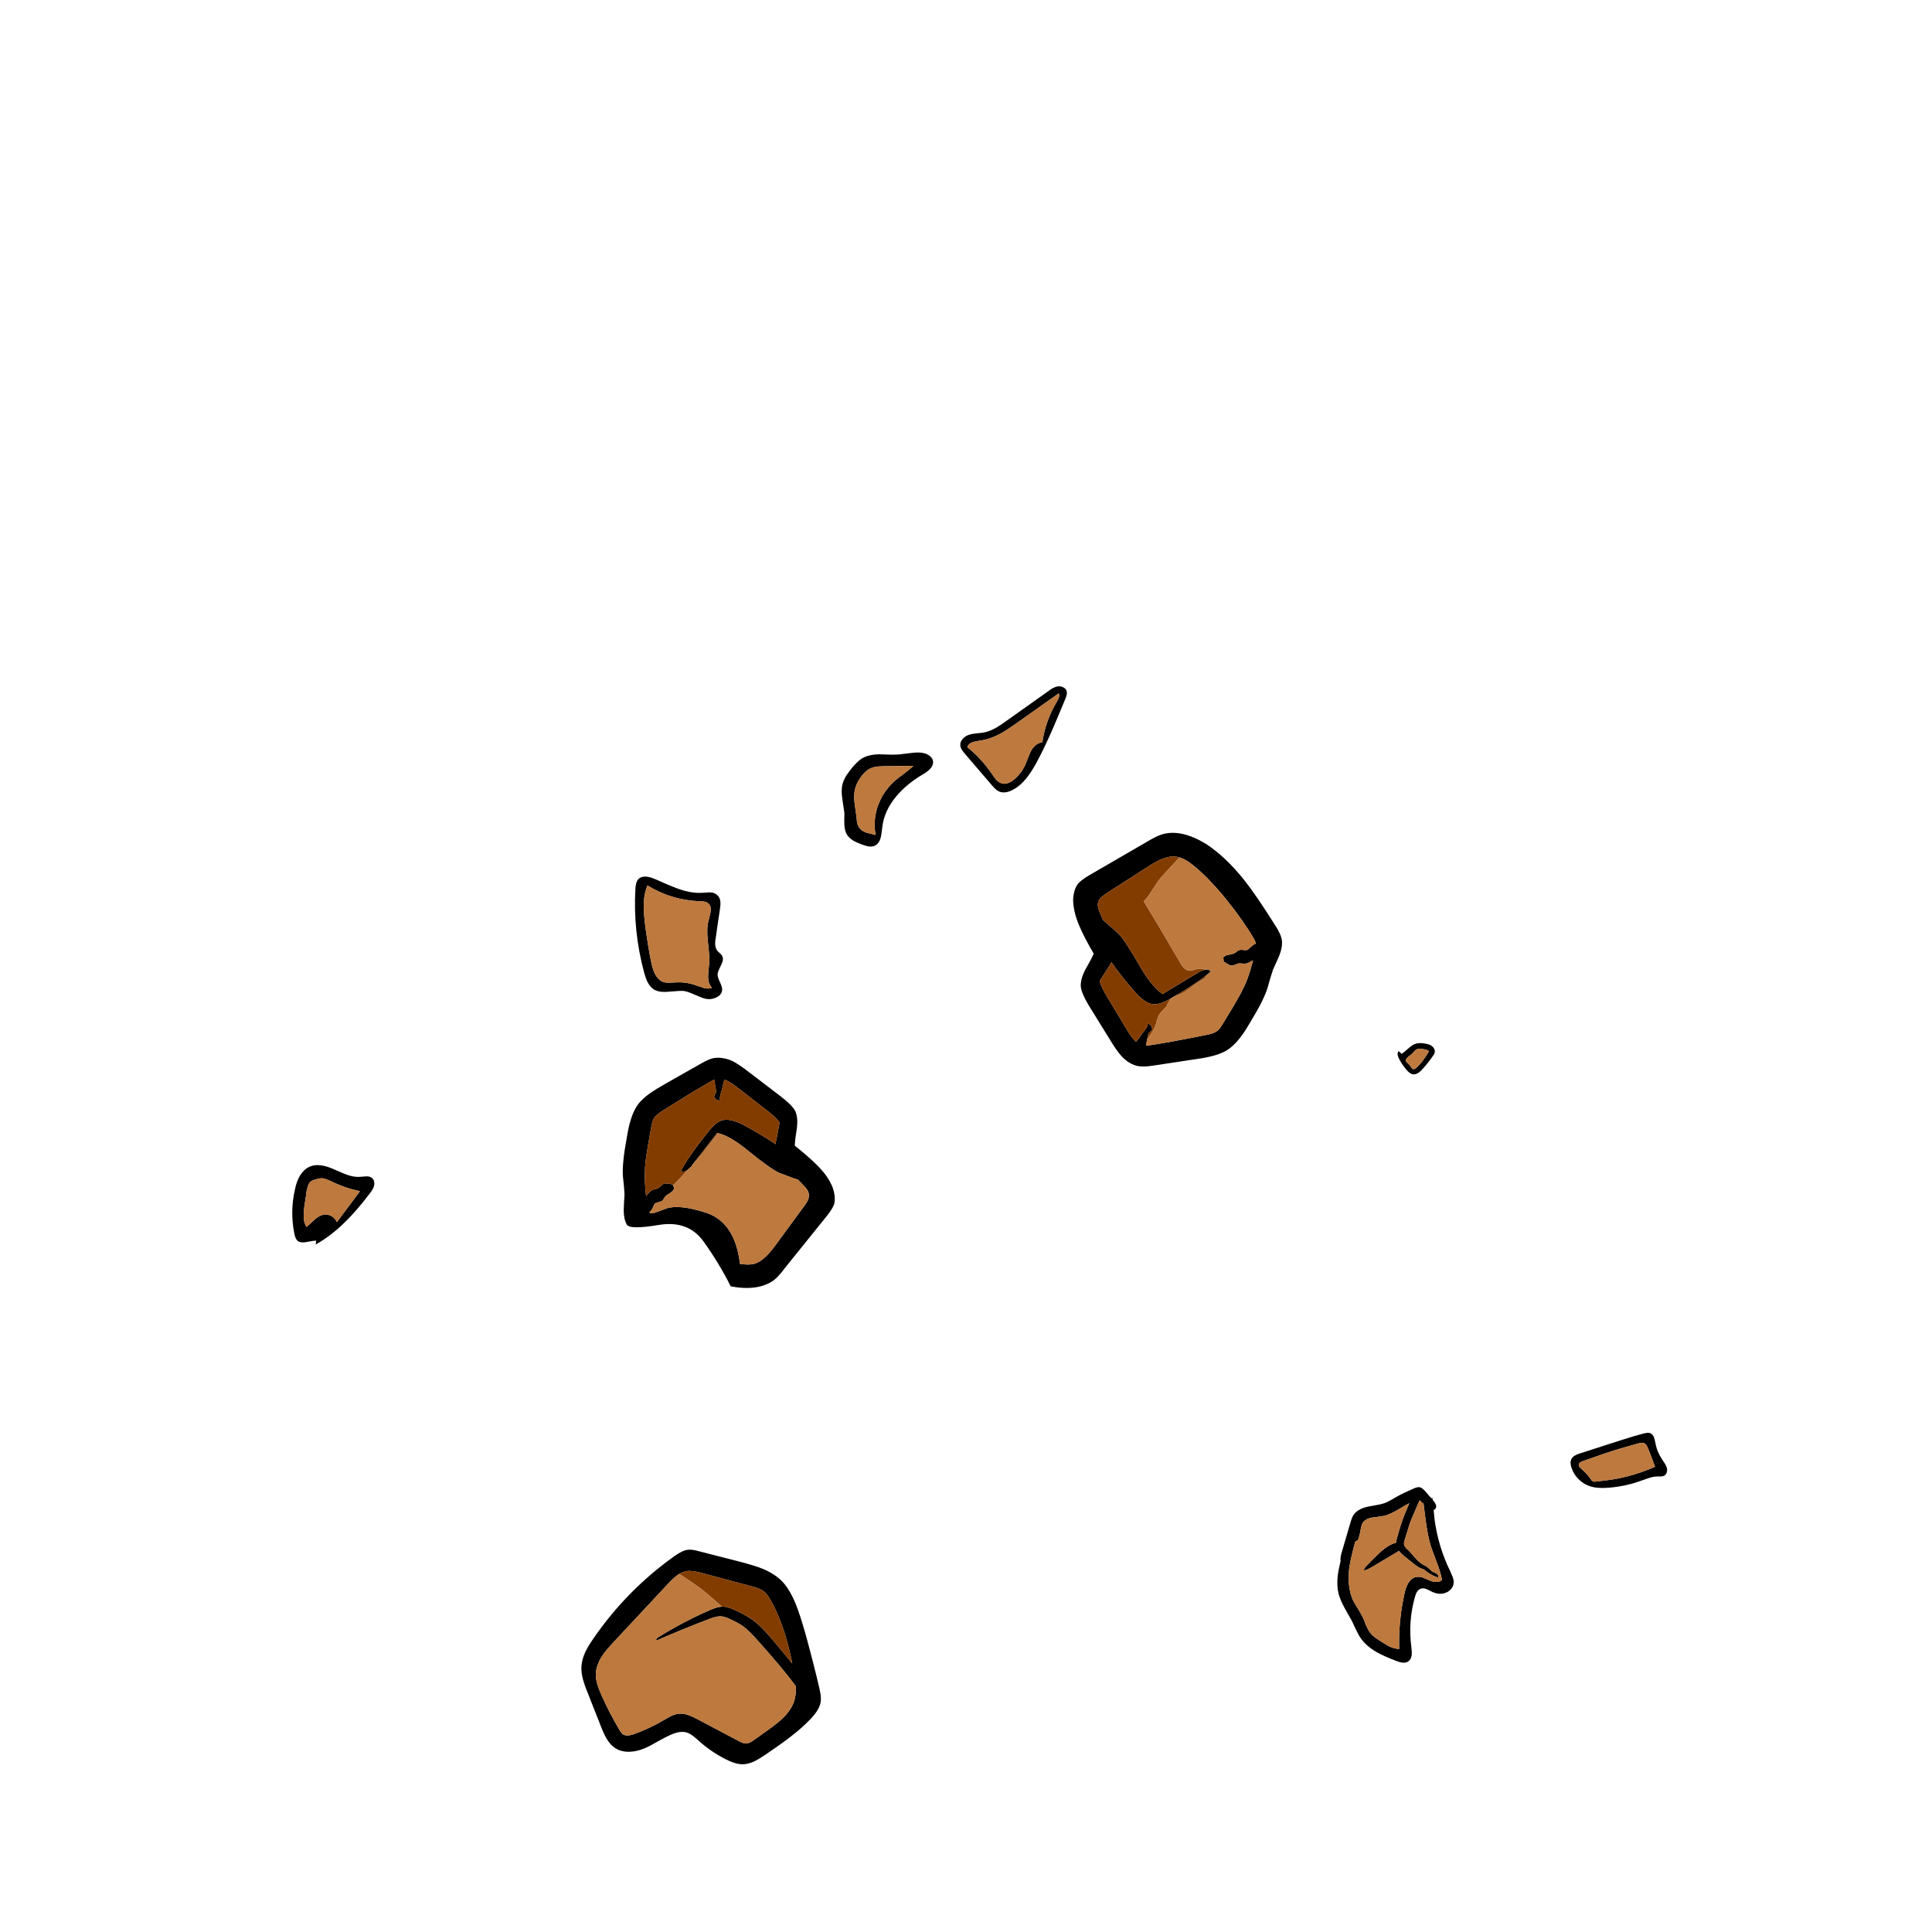 
<svg xmlns="http://www.w3.org/2000/svg" version="1.1" xmlns:xlink="http://www.w3.org/1999/xlink" preserveAspectRatio="none" x="0px" y="0px" width="500px" height="500px" viewBox="0 0 500 500">
<defs>
<g id="Ground_Break_debri_shrapnal_10G_0_Layer0_0_FILL">
<path fill="#000000" stroke="none" d="
M 31.55 -8.7
Q 27.8 -7.25 21.7 -2.2
L -13.4 26.45
Q -19.75 31.5 -22.1 35.15 -22.6 35.9 -22.85 36.7 -34 46.8 -39.6 53.3 -48.95 64.3 -53.1 75.3 -56.3 84 -57.75 97.35 -58.5 105 -59.8 120.15 -60.45 125.1 -62.15 134.8 -63.6 143.5 -63.45 149.45 -63.3 163.6 -55.55 179.65 -50.6 190.05 -38.8 207.15 -35.45 211.95 -32.75 214.3 -28.7 217.65 -24.7 217.65 -19.65 217.8 -15.25 213 -12.35 209.75 -9 203.25 8.5 168.65 37.8 144.15 45.85 137.15 51.65 138.6 55.7 139.35 58.8 143.9 60.6 146.5 63.7 152.45 69.55 162.05 78.5 164.5 83.45 166.05 88.35 164.9 93.55 163.75 96.9 160.25 99.75 157 101.3 151.65 101.85 149.75 103.25 141.95 108.95 102.3 127.75 64.95 131.5 58.05 134.5 52.75 137.5 53.4 139.55 51.7 142.8 49.25 142 41.1
L 141.9 39.3
Q 142.55 37.85 143.3 36.55
L 141.5 36.4 139.95 22.8
Q 139.15 15.8 136.85 13.2 134.1 10.35 127.35 9.35 111.3 6.2 101.05 5.3 93.8 4.8 90.15 4.4 83.95 3.9 79.4 2.7 74.75 1.4 67.75 -1.8 58 -6.25 56.2 -7 41.3 -12.85 31.55 -8.7
M 126.45 35.15
L 128 35.25
Q 123.75 43.55 117.8 55.1 105.45 78.95 100.55 94.75 99.25 99.05 93.95 120.55 90.15 136.35 85.75 145.85 81.2 146.6 76.8 143.35 72.95 140.65 70.05 136 66.55 130.3 64.65 127.55 61.25 122.9 57.5 120.95 50.75 117.3 41.8 121.2 34.8 124.3 27.4 131.6 -2.25 159.2 -25.2 194.6 -30.8 190.7 -35.2 183.3 -37.65 178.75 -41.65 169.15 -47 157.25 -47.25 150.25 -47.5 145.2 -46.1 137.8 -44 129.35 -43.35 125.2 -42.45 120.05 -42.05 110.95 -41.65 101 -41.15 96.7 -37.25 73.75 -17.15 51.6 -10.05 44.05 1.65 33.85 6.95 29.15 11.2 25.55
L 16 25.9
Q 22.9 20.75 25.5 18 29.1 14.15 31.05 12.45 34.3 9.35 37.4 8.3 42.05 6.75 47.9 8.4 51.8 9.6 57.9 12.95 67.1 17.65 70.45 18.8 79 21.8 97.7 22.7 104.7 23.05 110.25 23.85
L 96.15 32.9
Q 80.2 43.55 62.7 59 61.25 60.15 60.2 61.3 58.15 60.3 55.05 59.65 46.75 58.05 36 59.25 29.75 59.9 16.9 62.35
L 2.8 65.2
Q -1.35 66.35 -2.15 68.2 1.25 70.25 9.4 70.8
L 53.6 73.65
Q 55.55 73.75 57.25 73.65 57.5 76.75 58 79.45 58.4 81.65 60.5 88.55
L 65.15 103.95
Q 67.5 110.45 68.15 111.6 69.3 113.55 71.9 117.3 72.65 118.75 74.2 123.65 76.95 131.6 81.85 138.2 82.5 139.1 83.05 139.1 84.6 139.5 84.85 137.4 85.25 135.2 83.7 132.2 81.75 129 80.95 127.3 80.3 125.6 79.65 122.35 78.9 118.75 78.5 117.45 78 115.9 76.7 113.55 75.15 110.7 74.75 109.8 72.4 104.75 71.35 96.05 69.95 83.6 69.55 81.8 68.5 77.5 68.4 76.1 68 72.7 68.9 70.4 69.95 68.05 74.1 64.7
L 83.55 57.3
Q 92.5 49.9 99.35 45.35
L 125.45 28.9
Q 125.15 28 125.05 27.35 126.1 29.95 126.45 35.15 Z"/>

<path fill="#BD793E" stroke="none" d="
M 128 35.25
L 126.45 35.15
Q 126.1 29.95 125.05 27.35 125.15 28 125.45 28.9
L 99.35 45.35
Q 92.5 49.9 83.55 57.3
L 74.1 64.7
Q 69.95 68.05 68.9 70.4 68 72.7 68.4 76.1 68.5 77.5 69.55 81.8 69.95 83.6 71.35 96.05 72.4 104.75 74.75 109.8 75.15 110.7 76.7 113.55 78 115.9 78.5 117.45 78.9 118.75 79.65 122.35 80.3 125.6 80.95 127.3 81.75 129 83.7 132.2 85.25 135.2 84.85 137.4 84.6 139.5 83.05 139.1 82.5 139.1 81.85 138.2 76.95 131.6 74.2 123.65 72.65 118.75 71.9 117.3 69.3 113.55 68.15 111.6 67.5 110.45 65.15 103.95
L 60.5 88.55
Q 58.4 81.65 58 79.45 57.5 76.75 57.25 73.65 55.55 73.75 53.6 73.65
L 9.4 70.8
Q 1.25 70.25 -2.15 68.2 -1.35 66.35 2.8 65.2
L 16.9 62.35
Q 29.75 59.9 36 59.25 46.75 58.05 55.05 59.65 58.15 60.3 60.2 61.3 61.25 60.15 62.7 59 80.2 43.55 96.15 32.9
L 110.25 23.85
Q 104.7 23.05 97.7 22.7 79 21.8 70.45 18.8 67.1 17.65 57.9 12.95 51.8 9.6 47.9 8.4 42.05 6.75 37.4 8.3 34.3 9.35 31.05 12.45 29.1 14.15 25.5 18 22.9 20.75 16 25.9
L 11.2 25.55
Q 6.95 29.15 1.65 33.85 -10.05 44.05 -17.15 51.6 -37.25 73.75 -41.15 96.7 -41.65 101 -42.05 110.95 -42.45 120.05 -43.35 125.2 -44 129.35 -46.1 137.8 -47.5 145.2 -47.25 150.25 -47 157.25 -41.65 169.15 -37.65 178.75 -35.2 183.3 -30.8 190.7 -25.2 194.6 -2.25 159.2 27.4 131.6 34.8 124.3 41.8 121.2 50.75 117.3 57.5 120.95 61.25 122.9 64.65 127.55 66.55 130.3 70.05 136 72.95 140.65 76.8 143.35 81.2 146.6 85.75 145.85 90.15 136.35 93.95 120.55 99.25 99.05 100.55 94.75 105.45 78.95 117.8 55.1 123.75 43.55 128 35.25 Z"/>
</g>

<g id="Ground_Break_debri_shrapnal_9G_0_Layer0_0_FILL">
<path fill="#000000" stroke="none" d="
M 56.15 18.65
Q 56.05 16.2 55.75 14.9 55.25 12.85 54 11.8 52.25 10.25 49.1 10.65 47.9 10.8 43.55 12.1 35.65 14.45 26.4 11.55 18.45 9.05 10.7 3.1 5.55 -1.05 2.5 0.4 0.85 1.2 0.25 3.35 -0.25 5.3 0.25 7.5 0.75 9.9 2.65 13.25 5.6 18.55 5.75 18.9 7.25 21.95 9.55 28.5 11.9 34.1 15.3 36.5 17.35 37.95 21.85 39.4 25.1 40.3 26.6 40.55 29.3 40.95 31.45 40.6 34.4 40.1 38.25 37.7 44.3 33.85 44.65 33.7 48.35 32.2 50.15 31.35 53.2 29.85 54.55 27.8 55.7 26 56.05 23.4 56.25 21.7 56.15 18.65
M 48.85 13.7
Q 49.05 15.3 49.55 18.45 49.8 21.2 48.85 22.95 48.15 24.35 46.5 25.55 45.65 26.1 43.35 27.35 41.55 28.45 37.9 30.7 34.7 32.55 32.05 33.2 28.05 34.1 23.45 32.85 19.45 31.7 17.55 29.5 16.6 28.45 15.75 26.9 15.5 26.4 14.45 24.05
L 8.3 9.4
Q 10.35 10.2 13.4 12.1 17.2 14.45 18.3 15 22.95 17.55 28.85 18.45 32.85 18.8 35.75 18.55 43.1 17.7 48.85 13.7 Z"/>

<path fill="#BD793E" stroke="none" d="
M 49.55 18.45
Q 49.05 15.3 48.85 13.7 43.1 17.7 35.75 18.55 32.85 18.8 28.85 18.45 22.95 17.55 18.3 15 17.2 14.45 13.4 12.1 10.35 10.2 8.3 9.4
L 14.45 24.05
Q 15.5 26.4 15.75 26.9 16.6 28.45 17.55 29.5 19.45 31.7 23.45 32.85 28.05 34.1 32.05 33.2 34.7 32.55 37.9 30.7 41.55 28.45 43.35 27.35 45.65 26.1 46.5 25.55 48.15 24.35 48.85 22.95 49.8 21.2 49.55 18.45 Z"/>
</g>

<g id="Ground_Break_debri_shrapnal_8G_0_Layer1_0_FILL">
<path fill="#000000" stroke="none" d="
M 84.5 44.25
L 86.75 13.85
Q 87.05 9.8 86.35 7.7 84.75 3.15 78.15 1.15 72.3 -0.6 64.9 0.3 59.45 0.95 51.6 3.3 40.95 6.6 28 11.65 20.45 14.65 4.85 21.15 3.1 21.95 2.45 22.4 1.2 23.2 0.55 24.25 -0.4 25.85 0.3 28 1 30 2.6 31.25 4.05 32.3 6.15 32.95 7.5 33.3 10.1 33.7 36.35 38.15 46.45 39.75 52.2 40.65 55.45 41.55 60.25 42.9 63.65 45.1 64.8 45.85 68.05 48.5 70.75 50.7 72.6 51.65 75.25 53 78.05 52.8 81.1 52.6 82.7 50.6 83.65 49.35 84.05 47.6 84.3 46.5 84.5 44.25
M 70.85 5.75
Q 78.7 6.05 80.85 10.4 81.85 12.3 81.7 15.05 81.65 16.6 80.95 19.85 78.45 33.35 79.9 46.2 77.65 47.5 74.55 46.05 73.05 45.3 69.45 42.65 64.05 38.6 56 36.25 50.95 34.8 41.2 33.2 26.45 30.65 5.8 27.25 6.15 25.9 7.75 25.05 8.8 24.5 10.85 23.95 26.6 19.9 39.05 10.5 40.85 12.1 43.65 12.4 46.1 12.7 48.8 12 50.65 11.45 53.55 10.15 57.2 8.45 58.3 8.05 64.2 5.6 70.85 5.75 Z"/>

<path fill="#BD793E" stroke="none" d="
M 80.85 10.4
Q 78.7 6.05 70.85 5.75 64.2 5.6 58.3 8.05 57.2 8.45 53.55 10.15 50.65 11.45 48.8 12 46.1 12.7 43.65 12.4 40.85 12.1 39.05 10.5 26.6 19.9 10.85 23.95 8.8 24.5 7.75 25.05 6.15 25.9 5.8 27.25 26.45 30.65 41.2 33.2 50.95 34.8 56 36.25 64.05 38.6 69.45 42.65 73.05 45.3 74.55 46.05 77.65 47.5 79.9 46.2 78.45 33.35 80.95 19.85 81.65 16.6 81.7 15.05 81.85 12.3 80.85 10.4 Z"/>
</g>

<g id="Ground_Break_debri_shrapnal_7G_0_Layer0_0_FILL">
<path fill="#000000" stroke="none" d="
M 66.2 17.2
Q 67.55 14.7 68.05 13.15 68.8 10.85 68.45 8.9 67.6 5.1 62.55 2.7 57.4 0.05 51.4 0 45.45 -0.05 40.3 2.45 34.4 5.25 27.6 12.9 17.5 24.3 11.05 37.85 8 43.7 7.95 43.85 6 47.2 3.95 49.2 3.25 49.9 1.75 51.3 0.5 52.6 0.2 53.85 -0.35 55.6 0.75 57.5 1.7 59.25 3.5 60.3 4.95 61.1 7.15 61.65 9.75 62.25 11.05 62.55 19.1 64.3 25.15 68.7 28.35 70.9 29.65 71.5 32.4 72.75 34.5 71.9 35.65 71.4 36.65 70.25 37.2 69.6 38.35 67.95 42.1 61.9 49 49.2 60.5 27.85 66.2 17.2
M 41.25 7.3
Q 41.85 7 42.75 7.1 42.95 7.15 44.25 7.4 49.6 8.45 55.75 8.15 57.55 8.05 58.45 8.2 59.85 8.45 60.5 9.45 61.3 10.85 59.95 13.75 53.85 25.9 51.65 30.15 46.9 39.35 42.85 46.3
L 35.75 58.45
Q 33.9 61.25 32.55 61.9 31.25 62.4 29.6 62.05 28.6 61.85 26.75 61.05 16.95 56.6 11.35 53.75 19.2 34.7 31.05 19.25 33.75 15.7 39.55 8.8 40.45 7.6 41.25 7.3 Z"/>

<path fill="#BD793E" stroke="none" d="
M 42.75 7.1
Q 41.85 7 41.25 7.3 40.45 7.6 39.55 8.8 33.75 15.7 31.05 19.25 19.2 34.7 11.35 53.75 16.95 56.6 26.75 61.05 28.6 61.85 29.6 62.05 31.25 62.4 32.55 61.9 33.9 61.25 35.75 58.45
L 42.85 46.3
Q 46.9 39.35 51.65 30.15 53.85 25.9 59.95 13.75 61.3 10.85 60.5 9.45 59.85 8.45 58.45 8.2 57.55 8.05 55.75 8.15 49.6 8.45 44.25 7.4 42.95 7.15 42.75 7.1 Z"/>
</g>

<g id="Ground_Break_debri_shrapnal_6G_0_Layer0_0_FILL">
<path fill="#000000" stroke="none" d="
M -1.9 -175.95
Q -22.2 -157.75 -52.7 -109.8 -64.7 -109 -87.6 -110.3 -108.7 -110.6 -120.45 -103.3 -130.85 -96 -145.2 -72.8
L -185.8 -6.1
Q -198.85 15 -204.05 28.3 -210.55 48.6 -205.9 65.55 -203.3 74.4 -192.6 89 -138.95 164.25 -135.3 168.7 -118.1 191.35 -102.2 201.8 -88.4 210.1 -68.6 213.75 -56.1 216.4 -32.9 217.7 16.35 221.6 41.1 217.4 65.6 211.95 77.05 210.4 97.1 209.6 107 208.8 124.45 207 134.6 199.95 144.5 193.45 128.9 137.7 113.5 81.95 151.55 47.8 189.6 13.7 233.35 -14.45 237.5 -69.4 212.25 -97.05 204.2 -105.35 185.7 -116.3
L 77.05 -186.4
Q 62.45 -195.5 54.1 -197.85 40.85 -200.7 21.8 -192.4 9.3 -186.15 -1.9 -175.95
M -114.7 -49.6
Q -102.7 -69.15 -94.1 -75.65
L -65.2 -73.3
Q -57.9 -72 -51.65 -72.55 -68.85 -39.7 -82.9 -4.8 -92.8 21.5 -87.1 36.1 -82.4 48.35 -60.25 61.9 -17.8 89.25 9.3 101.5 15.05 103.85 19.75 106.2 22.35 100.2 16.85 93.65 16.1 92.9 15.55 92.35
L 15.3 92.1
Q 15.05 92.1 14.5 91.6 11.9 89 9.05 86.65
L 4.6 84.3
Q 4.35 84.05 4.1 84.05
L -61.55 43.4
Q -61.55 42.6 -61.3 41.55 -59.75 30.9 -54.8 18.65 -47.5 0.95 -32.4 -21.75 -3.2 -66.55 3.3 -85.3 4.6 -90 10.35 -112.65 11.4 -118.15 12.7 -123.1 20.5 -132.7 24.95 -137.65 34.85 -149.15 45 -147.3 49.45 -147.85 60.1 -141.85
L 146.85 -91.3
Q 179.7 -72 185.7 -53 185.7 -50.9 186.7 -48.3 188.3 -39.2 187.75 -27.75 108.55 -9.75 95.8 47.55 83.3 104.6 97.1 129.9 110.65 154.9 107.5 157.25 107 158 106.2 158.3 103.1 155.65 98.95 153.6 89.3 150.7 88.25 149.4 86.15 147.6 84.6 142.4 83.05 137.7 81.2 135.9 78.35 133.8 72.6 131.2 69.75 129.1 63.75 121.3 58.3 115.3 54.4 115.3
L 49.45 118.15 46.8 119.45
Q 47.85 122.05 46.8 127.55 46.8 132.5 47.1 134.85 48.1 137.95 52.3 141.1 57 145.25 58.3 147.1 61.15 155.4 62.95 158.3 66.1 162.2 72.85 166.6 74.2 167.9 75.75 168.2 48.65 174.15 29.9 175.45 12.7 176.8 -2.7 176 -17.8 175.45 -59.75 172.35 -71.2 171.55 -77.2 168.95 -83.45 165.55 -91.8 155.65 -101.4 143.95 -139.2 94.7
L -158.45 68.4
Q -162.4 63.2 -164.2 60.05
L -145.2 54.6
Q -140.75 53.8 -139.45 54.05 -134 56.15 -130.85 56.95
L -123.55 49.65 -125.9 48.6
Q -123.3 46.25 -125.4 44.15 -129.05 46.25 -140.25 44.15 -142.6 43.9 -152.75 41.85 -159.5 41.85 -162.1 41.05 -163.7 40.25 -166.3 39.75 -163.7 29.6 -156.1 17.1
L -114.7 -49.6 Z"/>

<path fill="#833C00" stroke="none" d="
M -61.3 41.55
Q -61.55 42.6 -61.55 43.4
L 4.1 84.05
Q -8.65 74.4 -19.85 67.1 -43.85 52.5 -61.3 41.55
M -94.1 -75.65
Q -102.7 -69.15 -114.7 -49.6
L -156.1 17.1
Q -163.7 29.6 -166.3 39.75 -163.7 40.25 -162.1 41.05 -159.5 41.85 -152.75 41.85 -142.6 43.9 -140.25 44.15 -129.05 46.25 -125.4 44.15 -123.3 46.25 -125.9 48.6
L -123.55 49.65 -130.85 56.95
Q -134 56.15 -139.45 54.05 -140.75 53.8 -145.2 54.6
L -164.2 60.05
Q -162.4 63.2 -158.45 68.4
L -139.2 94.7
Q -101.4 143.95 -91.8 155.65 -83.45 165.55 -77.2 168.95 -71.2 171.55 -59.75 172.35 -17.8 175.45 -2.7 176 12.7 176.8 29.9 175.45 48.65 174.15 75.75 168.2 74.2 167.9 72.85 166.6 66.1 162.2 62.95 158.3 61.15 155.4 58.3 147.1 57 145.25 52.3 141.1 48.1 137.95 47.1 134.85 46.8 132.5 46.8 127.55 47.85 122.05 46.8 119.45
L 49.45 118.15
Q 31.7 103.85 15.55 92.35 16.1 92.9 16.85 93.65 22.35 100.2 19.75 106.2 15.05 103.85 9.3 101.5 -17.8 89.25 -60.25 61.9 -82.4 48.35 -87.1 36.1 -92.8 21.5 -82.9 -4.8 -68.85 -39.7 -51.65 -72.55 -57.9 -72 -65.2 -73.3
L -94.1 -75.65 Z"/>

<path fill="#BD793E" stroke="none" d="
M 12.7 -123.1
Q 11.4 -118.15 10.35 -112.65 4.6 -90 3.3 -85.3 -3.2 -66.55 -32.4 -21.75 -47.5 0.95 -54.8 18.65 -59.75 30.9 -61.3 41.55 -43.85 52.5 -19.85 67.1 -8.65 74.4 4.1 84.05 4.35 84.05 4.6 84.3
L 9.05 86.65
Q 11.9 89 14.5 91.6 15.05 92.1 15.3 92.1
L 15.55 92.35
Q 31.7 103.85 49.45 118.15
L 54.4 115.3
Q 58.3 115.3 63.75 121.3 69.75 129.1 72.6 131.2 78.35 133.8 81.2 135.9 83.05 137.7 84.6 142.4 86.15 147.6 88.25 149.4 89.3 150.7 98.95 153.6 103.1 155.65 106.2 158.3 107 158 107.5 157.25 110.65 154.9 97.1 129.9 83.3 104.6 95.8 47.55 108.55 -9.75 187.75 -27.75 188.3 -39.2 186.7 -48.3 185.7 -50.9 185.7 -53 179.7 -72 146.85 -91.3
L 60.1 -141.85
Q 49.45 -147.85 45 -147.3 34.85 -149.15 24.95 -137.65 20.5 -132.7 12.7 -123.1 Z"/>
</g>

<g id="Ground_Break_debri_shrapnal_5G_0_Layer0_0_FILL">
<path fill="#000000" stroke="none" d="
M 42.15 34.6
Q 43.05 32.8 43.15 30.6 43.3 27.05 41.3 22.65 38.05 14.9 33.25 11.65 30.15 9.55 23.7 8 16.45 6.25 13.8 4.9 14.7 2.45 14.55 0.05 10.65 -0.5 7.25 5.45 3.6 11.85 0.8 21.75 0.15 24.55 0.05 26 -0.2 28.35 0.45 30.15 2.6 35.85 12.7 37.15 22.15 38.5 32.8 38.65 34.95 38.75 36.25 38.6 38.1 38.35 39.5 37.55 41.2 36.55 42.15 34.6
M 20.8 15.55
Q 23.9 16 25.45 16.25 28.25 16.65 29.8 17.8 31.65 19.2 33.55 23.05 34.85 25.65 35.3 27 36.05 29.3 35.85 31.25 27.55 31.75 22.8 31.6 15.6 31.4 9.9 29.95 8.6 29.6 8.05 29.3 7.05 28.8 6.6 28 5.95 26.9 6.4 25.25 6.5 25.05 7.55 22.4 7.95 21.25 8.25 19.6 8.6 17.7 8.75 16.7 8.95 14.7 9.8 14.15 10.35 13.6 11.75 13.4 13.6 13.25 16.3 14.1 19.3 15.2 20.8 15.55 Z"/>

<path fill="#BD793E" stroke="none" d="
M 25.45 16.25
Q 23.9 16 20.8 15.55 19.3 15.2 16.3 14.1 13.6 13.25 11.75 13.4 10.35 13.6 9.8 14.15 8.95 14.7 8.75 16.7 8.6 17.7 8.25 19.6 7.95 21.25 7.55 22.4 6.5 25.05 6.4 25.25 5.95 26.9 6.6 28 7.05 28.8 8.05 29.3 8.6 29.6 9.9 29.95 15.6 31.4 22.8 31.6 27.55 31.75 35.85 31.25 36.05 29.3 35.3 27 34.85 25.65 33.55 23.05 31.65 19.2 29.8 17.8 28.25 16.65 25.45 16.25 Z"/>
</g>

<g id="Ground_Break_debri_shrapnal_3G_0_Layer0_0_FILL">
<path fill="#000000" stroke="none" d="
M 81.35 35.75
Q 83.7 33.15 83.9 29.65 84.15 25.85 81.5 24.25 80.1 23.45 76.8 23.3 73.5 23.15 72.1 22.3 70.9 21.6 68.3 17.85 66.15 14.8 64.05 14.8 63.2 14.75 61.9 15.2 60.35 15.8 59.85 15.85 56.8 16.5 52.45 12.95 46.6 8.7 39.1 3.05 36.75 1.25 35.1 0.55 32.7 -0.45 30.75 0.3 28.7 0.9 27.25 3.3 26.9 3.95 25.15 7.8 22.55 13.45 16.3 19.05 12.65 22.35 4.85 28.35 -1.15 33.15 0.3 37.25 1.1 39.2 4.4 41.25 25.7 54.35 50.75 60.25 54.35 61.05 56.65 61.1 59.9 61.15 62.25 59.85 65.3 58.1 67.5 52.9 70.45 45.95 71.5 44.55 72.95 42.65 76.3 40.1 80 37.25 81.35 35.75
M 41.7 12.1
Q 45.05 15.3 52.25 18.2 61.1 21.7 63.65 23.3 68.1 26.5 70.4 27.75 74.4 29.95 77.6 29.1 77.45 31.1 75.75 33.1 75.25 33.65 72.35 36.3 67.25 40.7 64.5 46.85 63.95 47.95 62.9 50.15 61.9 52.05 60.75 53.05 56.8 56.35 48.25 53.9 43.9 52.7 38.15 50.7 34.8 49.55 28.15 47.15 19.85 43.95 16.15 41.95 9.7 38.55 6.1 34.05 20.3 25.85 28.8 11.55 29.8 9.8 30.4 9 31.45 7.7 32.65 7.25 34.85 6.5 37.45 8.35 37.85 8.6 41.7 12.1 Z"/>

<path fill="#BD793E" stroke="none" d="
M 52.25 18.2
Q 45.05 15.3 41.7 12.1 37.85 8.6 37.45 8.35 34.85 6.5 32.65 7.25 31.45 7.7 30.4 9 29.8 9.8 28.8 11.55 20.3 25.85 6.1 34.05 9.7 38.55 16.15 41.95 19.85 43.95 28.15 47.15 34.8 49.55 38.15 50.7 43.9 52.7 48.25 53.9 56.8 56.35 60.75 53.05 61.9 52.05 62.9 50.15 63.95 47.95 64.5 46.85 67.25 40.7 72.35 36.3 75.25 33.65 75.75 33.1 77.45 31.1 77.6 29.1 74.4 29.95 70.4 27.75 68.1 26.5 63.65 23.3 61.1 21.7 52.25 18.2 Z"/>
</g>

<g id="Ground_Break_debri_shrapnal_2G_0_Layer0_0_FILL">
<path fill="#000000" stroke="none" d="
M 40 6.8
Q 40 4.1 39.05 3.05 37.95 1.8 35.2 1.85 31.6 1.9 30.75 1.65 30.8 1.4 31.3 0 23.9 2.5 16.3 7.7 10.25 11.8 3.15 18.3 1.1 20.1 0.45 21.4 -0.55 23.75 0.65 25.3 1.45 26.25 3.1 26.5 5.1 26.7 6.05 26.8 8.6 27.05 11.6 28.75 12.55 29.25 16.7 32.05 23.1 36.55 27.75 35.4 33.2 33.95 36.25 26.15 40.15 16.9 40 6.8
M 33.25 18.2
L 31.75 22.5
Q 31.15 24.8 30.35 26.25 29.45 28.15 28.4 28.7 27.85 28.95 26.55 29.15 24.25 29.5 22.8 29.15 21.6 28.75 19.35 27.2 13.65 22.95 7.1 20.35 17.85 10.35 20 8.3 20.35 10.05 21.7 11.3 23.1 12.55 24.85 12.7 26.95 12.9 29.55 11.4 32.5 9.45 34 8.6 34.85 10.6 34.45 13.35 34.25 14.85 33.25 18.2 Z"/>

<path fill="#BD793E" stroke="none" d="
M 31.75 22.5
L 33.25 18.2
Q 34.25 14.85 34.45 13.35 34.85 10.6 34 8.6 32.5 9.45 29.55 11.4 26.95 12.9 24.85 12.7 23.1 12.55 21.7 11.3 20.35 10.05 20 8.3 17.85 10.35 7.1 20.35 13.65 22.95 19.35 27.2 21.6 28.75 22.8 29.15 24.25 29.5 26.55 29.15 27.85 28.95 28.4 28.7 29.45 28.15 30.35 26.25 31.15 24.8 31.75 22.5 Z"/>
</g>

<g id="Ground_Break_debri_shrapnal_1G_0_Layer0_0_FILL">
<path fill="#000000" stroke="none" d="
M 62.25 -3.85
Q 59.25 -7.7 56.15 -9.1 53.15 -10.45 47.2 -10.2 28.55 -9.85 18.5 -8.55 2.6 -6.5 -8.85 -1 -22.45 6.15 -25.2 16.1 -26.05 19.05 -26.05 25.05
L -26.65 61.1
Q -26.65 65.8 -25.95 68.05 -24.75 71.75 -19.95 75 -16.75 76.9 -12.55 78.1 -5.25 80.25 10.4 80.45 12.3 83.1 15.4 88.7 18.4 93.6 21.85 95.4 25.1 96.95 32.6 96.95
L 54.35 96.7
Q 61.15 96.7 65.1 95.9 70.95 94.55 74.05 91 75.85 88.95 77.75 84.4 87.55 60.65 88.15 59.2 91 51.8 91.15 46.55 91.15 42.1 89.1 36.85 87.9 33.5 84.8 27.9 78.5 15.7 73.8 10.45 69.05 5.45 67 2.95 63.9 -1.6 62.25 -3.85
M 57.2 10.35
Q 57.2 9.85 57.2 9.5 62.6 14.9 65.7 19.2 68.45 23.15 70.45 26.85 72.6 30.4 77.9 40.8 79.55 43.7 79.65 45.45 79.9 47.4 78.7 50.7 77.4 54.65 71.3 70.9
L 67.95 79.3
Q 67.25 80.95 66.75 81.9
L 64.5 79.85 62.7 78.2
Q 61.85 77.35 61.75 76.9 61.5 75.2 61.05 74.5
L 58.4 73.9 58.4 74.5
Q 57.55 74.25 57.35 75.1 58.4 75.55 59.5 78.45 59.7 79.15 60.9 81.9 61.75 83.35 61.85 84.15 62 84.65 62.25 85.35 59.5 86.2 55.4 86.2
L 33.7 86.2
Q 27.35 86.2 24.5 85.25
L 20.9 77.95
Q 20.05 76.05 19.2 74.75 29.25 74 39.55 72.1 47.3 70.65 49.8 67.2 52.05 64.35 52.05 57.05 52.3 43.1 51.25 34.95 51 33.3 50.75 31.85 48.95 32.1 48.25 34.25 47.9 35.45 47.75 37.25
L 47.75 60.15
Q 45.05 61.35 41.1 62.05 35.7 63.05 28.3 62.8 13.35 62.45 8.1 63.65 6.7 64 0.6 66 -0.95 66.5 -2.4 66.95 -5.75 66.5 -7.55 66.25 -11.6 65.55 -12.8 62.9 -13.4 61.85 -13.65 58.5
L -14.45 30.55
Q -14.7 20 -11.1 15.95 -10.65 15.5 -10.05 14.9 -8.25 13.2 -5.25 11.8 4.65 7.5 22.45 4.95 37 3.05 46.7 3.2 48.95 3.2 50.05 3.55 50.15 3.55 50.4 3.65 50.15 4.85 50.4 6.15 51 8.9 50.9 9.4 50.75 10 49.8 11.2 48.95 12.25 48.85 12.85 48.6 13.95 48.95 15.7 48.95 16.7 48 19.2 47.3 21.2 47.75 22.3
L 49.9 23.35
Q 50.4 22.75 51.7 22.3 53.05 21.6 53.5 21.1 54.1 20.4 54.35 18.95 54.6 17.15 54.8 16.7 56.25 14.75 56.75 13.8 57.2 12.6 57.2 10.35 Z"/>

<path fill="#833C00" stroke="none" d="
M 45.05 40.2
Q 44.3 41.75 43.35 42.5 42.15 43.45 38.95 43.45 17.45 43.1 0.25 43.2 -0.25 40.7 -2.05 37.25 -4.55 32.2 -4.9 31.35 -5.85 29.2 -6.8 25.75 -7.9 21.95 -8.5 20 -8.95 17.85 -10.05 14.9 -10.65 15.5 -11.1 15.95 -14.7 20 -14.45 30.55
L -13.65 58.5
Q -13.4 61.85 -12.8 62.9 -11.6 65.55 -7.55 66.25 -5.75 66.5 -2.4 66.95 -0.95 66.5 0.6 66 6.7 64 8.1 63.65 13.35 62.45 28.3 62.8 35.7 63.05 41.1 62.05 45.05 61.35 47.75 60.15
L 47.75 37.25
Q 47.9 35.45 48.25 34.25 46.7 34.85 45.85 37.45 45.6 38.4 45.05 40.2
M 52.2 36.75
Q 51.85 35.65 51.25 34.95 52.3 43.1 52.05 57.05 52.05 64.35 49.8 67.2 47.3 70.65 39.55 72.1 29.25 74 19.2 74.75 20.05 76.05 20.9 77.95
L 24.5 85.25
Q 27.35 86.2 33.7 86.2
L 55.4 86.2
Q 59.5 86.2 62.25 85.35 62 84.65 61.85 84.15 61.75 83.35 60.9 81.9 59.7 79.15 59.5 78.45 58.4 75.55 57.35 75.1 57.55 74.25 58.4 74.5
L 58.4 73.9 61.05 74.5
Q 61.5 75.2 61.75 76.9 61.85 77.35 62.7 78.2
L 64.5 79.85
Q 64.25 79.4 64.15 79.3 61.75 73.8 59.7 71.4 57.2 69 56.35 67.45 55.8 66.5 55.3 64.45 54.8 62.45 54.35 61.5 52.65 59.2 52.3 57.75 51.95 56.7 52.2 55.15 52.55 53.45 52.65 52.5 53.05 50.25 52.65 46.55 52.2 42.1 52.2 40.55
L 52.2 36.75 Z"/>

<path fill="#BD793E" stroke="none" d="
M 57.2 9.5
Q 57.2 9.85 57.2 10.35 57.2 12.6 56.75 13.8 56.25 14.75 54.8 16.7 54.6 17.15 54.35 18.95 54.1 20.4 53.5 21.1 53.05 21.6 51.7 22.3 50.4 22.75 49.9 23.35
L 47.75 22.3
Q 47.3 21.2 48 19.2 48.95 16.7 48.95 15.7 48.6 13.95 48.85 12.85 48.95 12.25 49.8 11.2 50.75 10 50.9 9.4 51 8.9 50.4 6.15 50.15 4.85 50.4 3.65 50.15 3.55 50.05 3.55 48.95 3.2 46.7 3.2 37 3.05 22.45 4.95 4.65 7.5 -5.25 11.8 -8.25 13.2 -10.05 14.9 -8.95 17.85 -8.5 20 -7.9 21.95 -6.8 25.75 -5.85 29.2 -4.9 31.35 -4.55 32.2 -2.05 37.25 -0.25 40.7 0.25 43.2 17.45 43.1 38.95 43.45 42.15 43.45 43.35 42.5 44.3 41.75 45.05 40.2 45.6 38.4 45.85 37.45 46.7 34.85 48.25 34.25 48.95 32.1 50.75 31.85 51 33.3 51.25 34.95 51.85 35.65 52.2 36.75
L 52.2 40.55
Q 52.2 42.1 52.65 46.55 53.05 50.25 52.65 52.5 52.55 53.45 52.2 55.15 51.95 56.7 52.3 57.75 52.65 59.2 54.35 61.5 54.8 62.45 55.3 64.45 55.8 66.5 56.35 67.45 57.2 69 59.7 71.4 61.75 73.8 64.15 79.3 64.25 79.4 64.5 79.85
L 66.75 81.9
Q 67.25 80.95 67.95 79.3
L 71.3 70.9
Q 77.4 54.65 78.7 50.7 79.9 47.4 79.65 45.45 79.55 43.7 77.9 40.8 72.6 30.4 70.45 26.85 68.45 23.15 65.7 19.2 62.6 14.9 57.2 9.5 Z"/>
</g>

<g id="Ground_Break_debri_shrapnal_4G_0_Layer0_0_FILL">
<path fill="#000000" stroke="none" d="
M -82.85 -31.75
Q -96.35 -19.35 -99.15 -8.9 -100.5 -3.9 -100.2 2.55 -99.95 6.55 -98.8 14.05 -93.05 50.25 -84.3 94.4 -77.9 124.85 -72.65 141.15 -64.8 164.45 -54.6 176.4 -44.3 188.45 -26.65 197.2 -15.55 202.6 6.5 210.05
L 65.35 229.65
Q 76.1 233.7 83 233.2 90.65 232.7 102.7 225.35 177.2 179.95 231.9 111.7 240.95 100.45 245.55 92.45 251.85 81.25 253.25 70.85 254.45 61.75 252.2 50.4 251 44.8 248.3 35.25 248.3 35.55 248.35 35.85 247.35 32.15 245.9 28.15 244.671 24.463 243.6 20.7 243.697 20.919 243.8 21.15
L 230.5 -21
Q 226.65 -33.35 223.35 -39.75 218.3 -49.75 211.2 -54.95 202.4 -61.35 189.45 -61.6 178.4 -61.9 166.3 -57.5 159.9 -55.3 144.9 -48.05 131.45 -41.75 123.3 -39.3 112.75 -36.3 105.85 -38.15 100.7 -39.45 95.25 -44 92.7 -46.1 86.35 -52.55 69.5 -70.05 48.8 -82.55 34.2 -91.55 23.1 -92.3 14.85 -92.65 5 -88.85 -0.9 -86.4 -12.05 -80.1 -36.55 -65.85 -48.7 -57.75 -68.75 -44.65 -82.85 -31.75
M -60.05 -3.5
Q -55 -15.95 -42.2 -27 -33.95 -34.15 -17.05 -44.4
L 4.1 -57.35
Q 8 -59.65 9.7 -60.3 13 -61.7 15.7 -61.7 20.3 -61.6 26.85 -57.1
L 85.8 -20.4
Q 93.6 -15.5 97.85 -13.7 104.8 -10.45 110.9 -10.2 117.15 -9.8 124.8 -12.65 128.25 -14.1 138 -18.85 158.3 -29 182.15 -35.75 193.95 -38.9 198.9 -34.65 200.15 -33.65 202.95 -28.8 216.5 -1.7 226.5 25.8 230.1 36 231.45 42.3 233.45 51.5 232.45 59.1 230.85 71.3 221.6 83.65 215.6 91.65 202.4 103.8
L 115.25 184.8
Q 107 192.35 101.8 195.75 99.7 197.15 97.6 198.15 91.65 201.1 86 201.6 81.4 201.95 74.5 200.25 70.15 199.3 65.1 197.55
L -9.25 171.85
Q -21.4 167.75 -26.35 163.35 -31.25 159 -36 148.65 -47.1 124.8 -53.9 95.05 -58.3 76.15 -61.2 52.75 -50.05 68.65 -34.55 89.9 -26.45 100.7 -24.7 102.75 -19.1 110.1 -14.1 115 -1.55 127.55 16.45 137.25
L 20.05 139.2
Q 29.4 144.15 35.9 144.8
L 36.3 144.8
Q 36.8 144.9 37.55 144.9 44.45 145.05 56.2 140.9 98.35 125.9 136.75 105.45 138.1 104.75 138.8 103.4 139.4 102 138.35 101.45 96.45 116.15 56.5 128.25 45.7 131.3 40.35 130.6 34.9 129.95 26.15 125.1 15 118.75 10.9 115.6 5.25 111.3 -0.65 104.55 -4.35 100.55 -11 92.05 -45.55 47.75 -64.1 18.6 -64.2 18 -64.15 17.5 -63.7 5.6 -60.05 -3.5 Z"/>

<path fill="#833C00" stroke="none" d="
M 35.9 144.8
Q 29.4 144.15 20.05 139.2
L 16.45 137.25
Q -1.55 127.55 -14.1 115 -19.1 110.1 -24.7 102.75 -26.45 100.7 -34.55 89.9 -50.05 68.65 -61.2 52.75 -58.3 76.15 -53.9 95.05 -47.1 124.8 -36 148.65 -31.25 159 -26.35 163.35 -21.4 167.75 -9.25 171.85
L 65.1 197.55
Q 70.15 199.3 74.5 200.25 81.4 201.95 86 201.6 91.65 201.1 97.6 198.15 71.45 177.9 67.55 174.35 60.95 168.5 48.1 155.6 42.1 149.5 37.55 144.9 36.8 144.9 36.3 144.8
L 35.9 144.8 Z"/>

<path fill="#BD793E" stroke="none" d="
M -42.2 -27
Q -55 -15.95 -60.05 -3.5 -63.7 5.6 -64.15 17.5 -64.2 18 -64.1 18.6 -45.55 47.75 -11 92.05 -4.35 100.55 -0.65 104.55 5.25 111.3 10.9 115.6 15 118.75 26.15 125.1 34.9 129.95 40.35 130.6 45.7 131.3 56.5 128.25 96.45 116.15 138.35 101.45 139.4 102 138.8 103.4 138.1 104.75 136.75 105.45 98.35 125.9 56.2 140.9 44.45 145.05 37.55 144.9 42.1 149.5 48.1 155.6 60.95 168.5 67.55 174.35 71.45 177.9 97.6 198.15 99.7 197.15 101.8 195.75 107 192.35 115.25 184.8
L 202.4 103.8
Q 215.6 91.65 221.6 83.65 230.85 71.3 232.45 59.1 233.45 51.5 231.45 42.3 230.1 36 226.5 25.8 216.5 -1.7 202.95 -28.8 200.15 -33.65 198.9 -34.65 193.95 -38.9 182.15 -35.75 158.3 -29 138 -18.85 128.25 -14.1 124.8 -12.65 117.15 -9.8 110.9 -10.2 104.8 -10.45 97.85 -13.7 93.6 -15.5 85.8 -20.4
L 26.85 -57.1
Q 20.3 -61.6 15.7 -61.7 13 -61.7 9.7 -60.3 8 -59.65 4.1 -57.35
L -17.05 -44.4
Q -33.95 -34.15 -42.2 -27 Z"/>
</g>
</defs>

<g transform="matrix( 1, 0, 0, 1, 58.2,265.2) ">
<g transform="matrix( 1.313, 0, 0, 1.313, 3.85,-203.25) ">
<g transform="matrix( 0.132, 0, 0, 0.132, 84.35,162.9) ">
<g transform="matrix( 1, 0, 0, 1, -9.4,271.9) ">
<g transform="matrix( 0.825, -0.566, 0.566, 0.825, 1012.3,423.95) ">
<g transform="matrix( 1, 0, 0, 1, 0,0) ">
<use xlink:href="#Ground_Break_debri_shrapnal_10G_0_Layer0_0_FILL"/>
</g>
</g>
</g>

<g transform="matrix( 0.674, 0, 0, 0.674, 128.35,194.3) ">
<g transform="matrix( -0.4, 0.955, -0.922, -0.387, 309.3,-911.25) ">
<g transform="matrix( 4.132, 0, 0, 4.132, -87.95,-63.7) ">
<use xlink:href="#Ground_Break_debri_shrapnal_9G_0_Layer0_0_FILL"/>
</g>
</g>
</g>

<g transform="matrix( 0.728, 0, 0, 0.728, -44,-112.2) ">
<g transform="matrix( -0.709, 0.705, -0.705, -0.709, 837.6,-544.6) ">
<g transform="matrix( 2.841, 0, 0, 2.841, -79.9,-48.6) ">
<use xlink:href="#Ground_Break_debri_shrapnal_8G_0_Layer1_0_FILL"/>
</g>
</g>
</g>

<g transform="matrix( 0.726, 0, 0, 0.726, 19.7,156.4) ">
<g transform="matrix( -0.721, -0.693, 0.693, -0.721, 1935.1,651.5) ">
<g transform="matrix( 2.37, 0, 0, 2.37, -46.9,-49.45) ">
<use xlink:href="#Ground_Break_debri_shrapnal_7G_0_Layer0_0_FILL"/>
</g>
</g>
</g>

<g transform="matrix( 0.766, 0, 0, 0.766, 593.9,34.95) ">
<g transform="matrix( -0.105, 0.994, -0.994, -0.105, -642.3,150.85) ">
<g transform="matrix( 1, 0, 0, 1, 0,0) ">
<use xlink:href="#Ground_Break_debri_shrapnal_6G_0_Layer0_0_FILL"/>
</g>
</g>
</g>

<g transform="matrix( 0.421, 0, 0, 0.421, 377.7,99.85) ">
<g transform="matrix( 0.564, -0.825, 0.825, 0.564, 1723.8,-267.75) ">
<g transform="matrix( 2.852, 0, 0, 2.852, -39.9,-35.8) ">
<use xlink:href="#Ground_Break_debri_shrapnal_5G_0_Layer0_0_FILL"/>
</g>
</g>
</g>

<g transform="matrix( 0.766, 0, 0, 0.766, 91.65,134.8) ">
<g transform="matrix( 0.473, 0.881, -0.881, 0.473, -86.15,-480.65) ">
<g transform="matrix( 3.288, 0, 0, 3.288, -95.95,-69.9) ">
<use xlink:href="#Ground_Break_debri_shrapnal_3G_0_Layer0_0_FILL"/>
</g>
</g>
</g>

<g transform="matrix( 0.736, 0, 0, 0.736, 54.95,162.9) ">
<g transform="matrix( -0.984, 0.177, -0.177, -0.984, -730.55,68.25) ">
<g transform="matrix( 4.45, 0, 0, 4.45, -68.95,-61.4) ">
<use xlink:href="#Ground_Break_debri_shrapnal_2G_0_Layer0_0_FILL"/>
</g>
</g>
</g>

<g transform="matrix( 1, 0, 0, 1, 47.85,-191.3) ">
<g transform="matrix( 0.516, 0.857, -0.857, 0.516, 729.4,-27.45) ">
<g transform="matrix( 2.8, 0, 0, 2.8, -58,-78) ">
<use xlink:href="#Ground_Break_debri_shrapnal_1G_0_Layer0_0_FILL"/>
</g>
</g>
</g>

<g transform="matrix( 1, 0, 0, 1, 4.95,351.8) ">
<g transform="matrix( -0.997, 0.071, -0.071, -0.997, 123.75,597.5) ">
<g transform="matrix( 1, 0, 0, 1, 0,0) ">
<use xlink:href="#Ground_Break_debri_shrapnal_4G_0_Layer0_0_FILL"/>
</g>
</g>
</g>
</g>
</g>
</g>
</svg>
